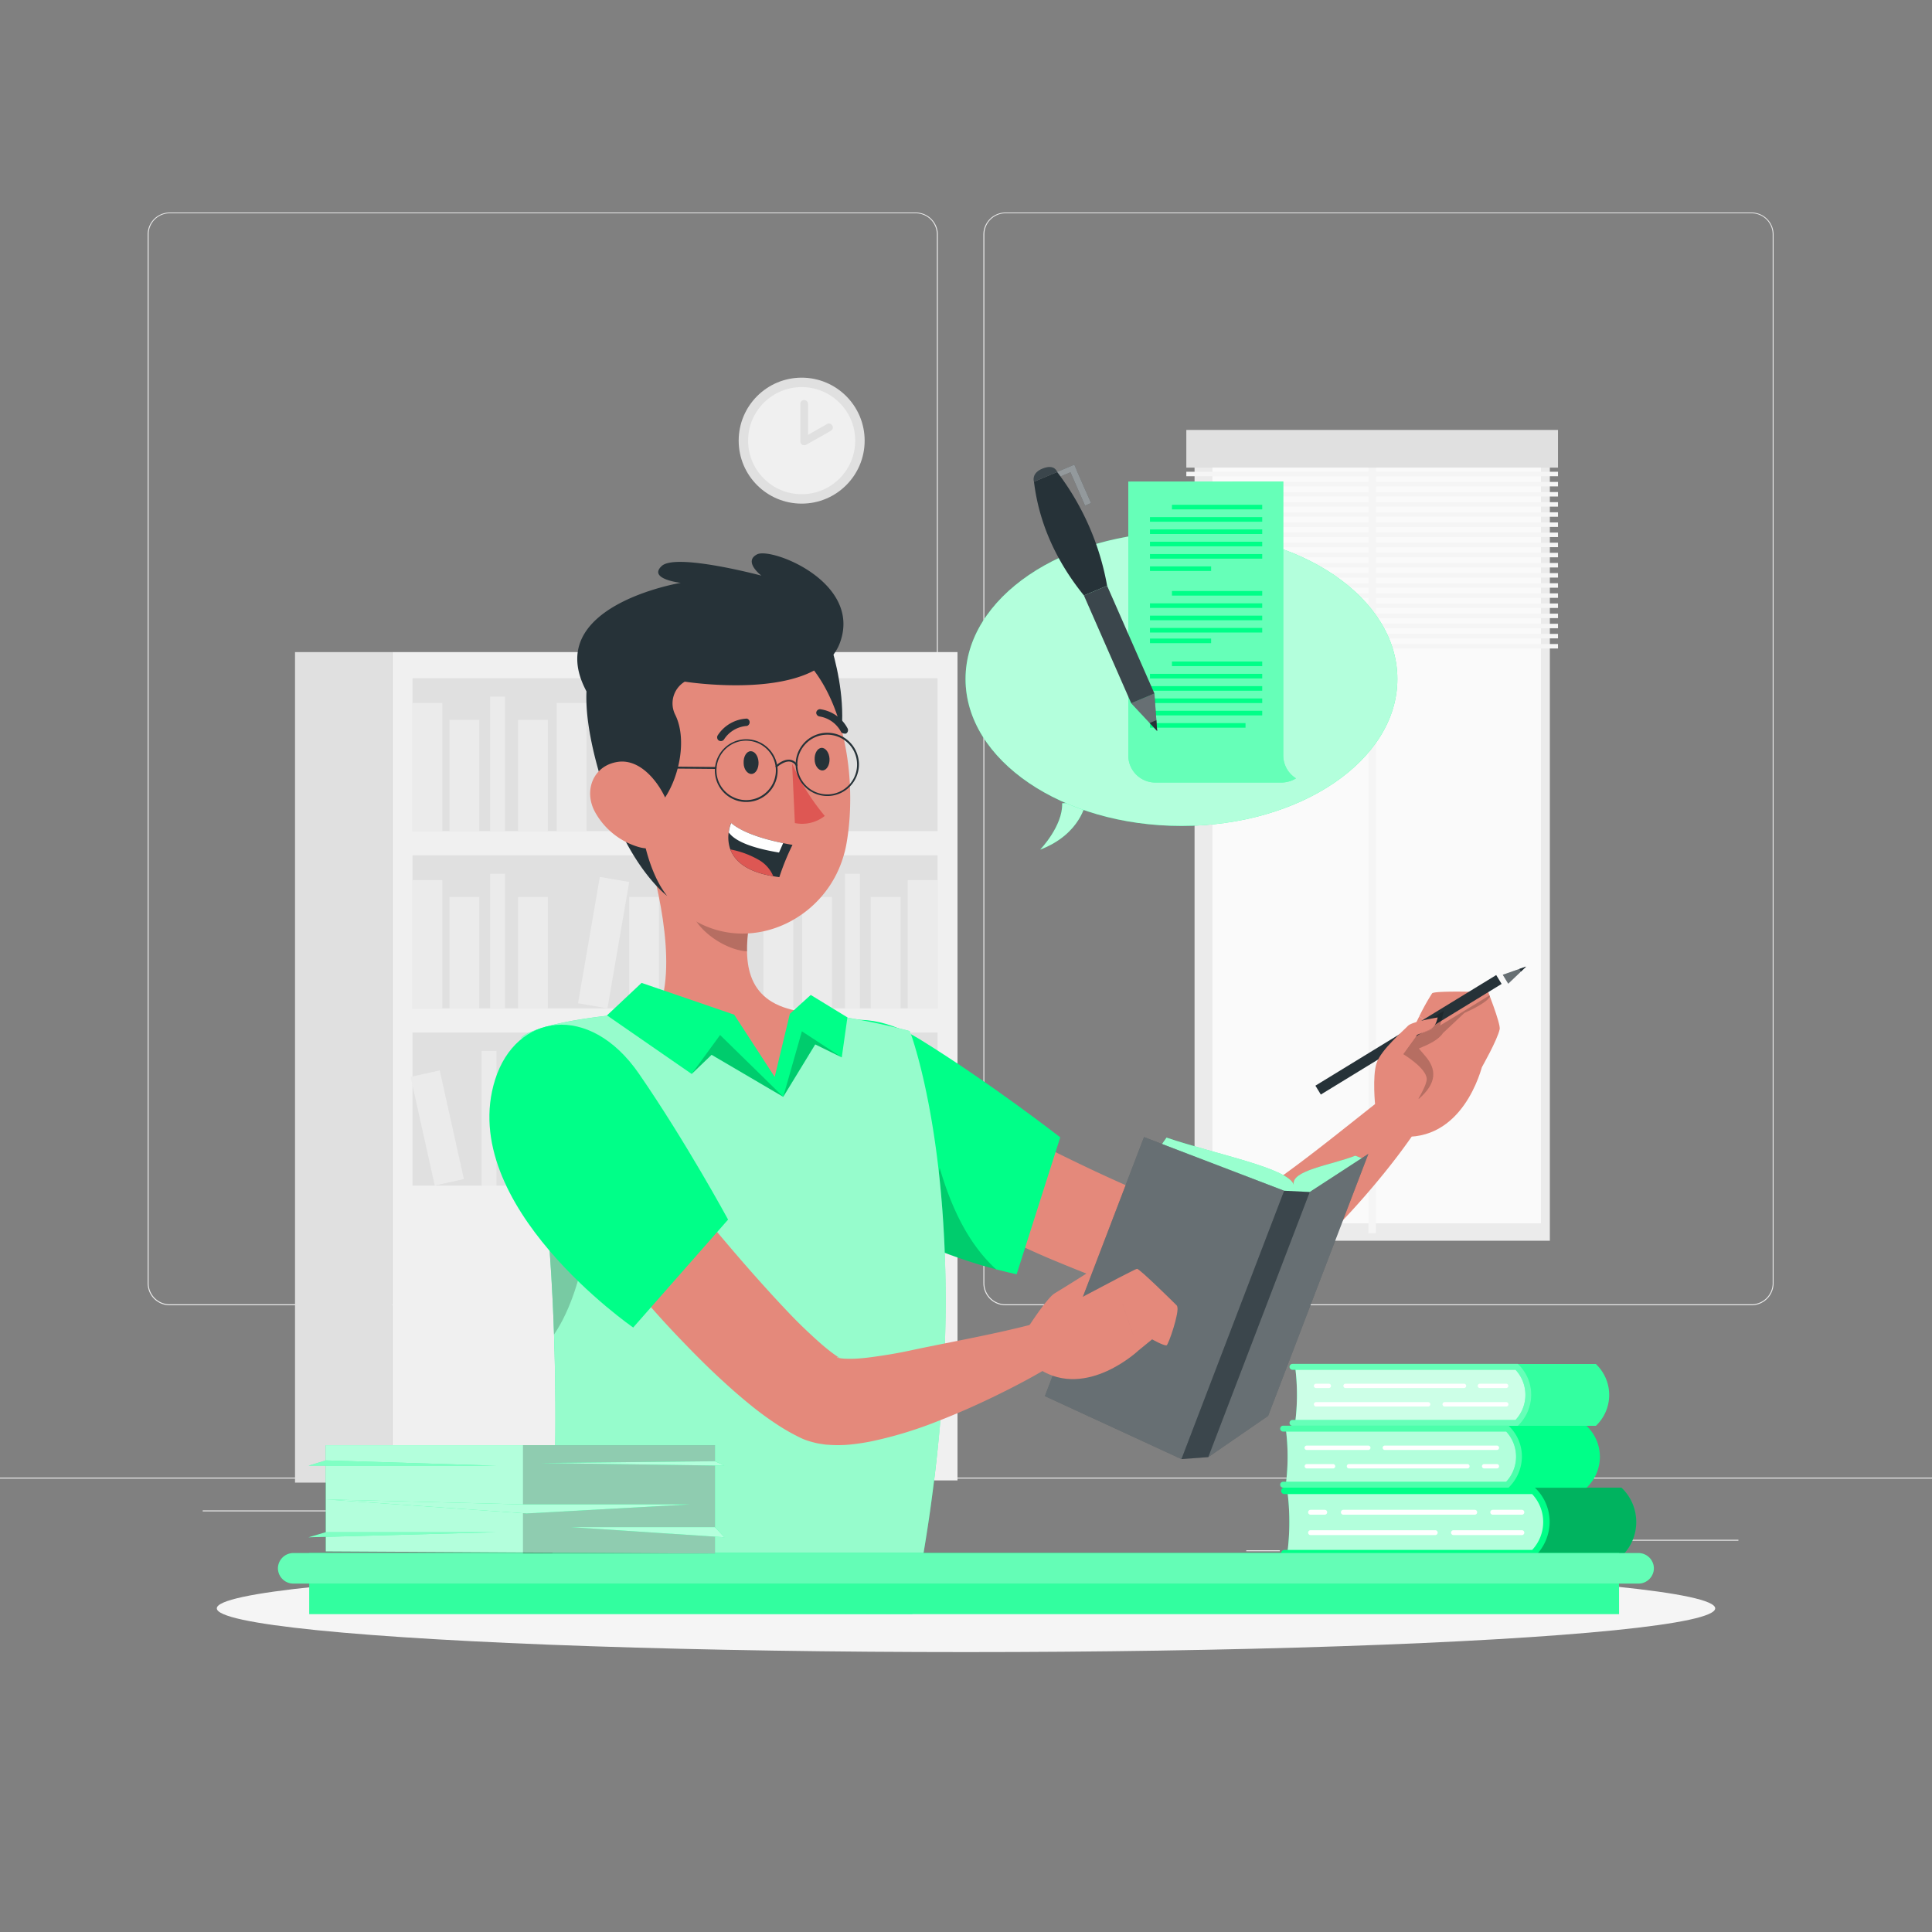 <svg xmlns="http://www.w3.org/2000/svg" viewBox="0 0 500 500"><rect x="0" y="0" width="500" height="500" fill="#808080" stroke="none"/><g id="freepik--background-complete--inject-46"><rect y="382.4" width="500" height="0.25" style="fill:#ebebeb"></rect><rect x="416.78" y="398.49" width="33.12" height="0.25" style="fill:#ebebeb"></rect><rect x="322.53" y="401.21" width="8.69" height="0.25" style="fill:#ebebeb"></rect><rect x="396.59" y="389.21" width="19.19" height="0.25" style="fill:#ebebeb"></rect><rect x="52.46" y="390.89" width="43.19" height="0.25" style="fill:#ebebeb"></rect><rect x="104.56" y="390.89" width="6.33" height="0.25" style="fill:#ebebeb"></rect><rect x="131.47" y="395.11" width="93.68" height="0.25" style="fill:#ebebeb"></rect><path d="M237,337.8H43.91a5.71,5.71,0,0,1-5.7-5.71V60.66A5.71,5.71,0,0,1,43.91,55H237a5.71,5.71,0,0,1,5.71,5.71V332.09A5.71,5.71,0,0,1,237,337.8ZM43.91,55.2a5.46,5.46,0,0,0-5.45,5.46V332.09a5.46,5.46,0,0,0,5.45,5.46H237a5.47,5.47,0,0,0,5.46-5.46V60.66A5.47,5.47,0,0,0,237,55.2Z" style="fill:#ebebeb"></path><path d="M453.31,337.8H260.21a5.72,5.72,0,0,1-5.71-5.71V60.66A5.72,5.72,0,0,1,260.21,55h193.1A5.71,5.71,0,0,1,459,60.66V332.09A5.71,5.71,0,0,1,453.31,337.8ZM260.21,55.2a5.47,5.47,0,0,0-5.46,5.46V332.09a5.47,5.47,0,0,0,5.46,5.46h193.1a5.47,5.47,0,0,0,5.46-5.46V60.66a5.47,5.47,0,0,0-5.46-5.46Z" style="fill:#ebebeb"></path><rect x="101.58" y="168.76" width="146.22" height="214.37" style="fill:#f0f0f0"></rect><rect x="106.75" y="175.51" width="135.88" height="39.59" style="fill:#e0e0e0"></rect><rect x="106.75" y="181.92" width="7.72" height="33.18" style="fill:#ebebeb"></rect><rect x="144.08" y="181.92" width="7.72" height="33.18" style="fill:#ebebeb"></rect><rect x="189.32" y="181.5" width="7.72" height="33.18" transform="translate(-30.84 35.69) rotate(-9.78)" style="fill:#ebebeb"></rect><rect x="116.32" y="186.29" width="7.72" height="28.81" style="fill:#ebebeb"></rect><rect x="134.06" y="186.29" width="7.72" height="28.81" style="fill:#ebebeb"></rect><rect x="178.84" y="186.29" width="7.72" height="28.81" style="fill:#ebebeb"></rect><rect x="157.43" y="185.8" width="7.72" height="28.81" transform="translate(-39.59 39.75) rotate(-12.53)" style="fill:#ebebeb"></rect><rect x="126.85" y="180.27" width="3.86" height="34.83" style="fill:#ebebeb"></rect><rect x="172.76" y="180.27" width="3.86" height="34.83" style="fill:#ebebeb"></rect><rect x="106.75" y="221.37" width="135.88" height="39.59" transform="translate(349.38 482.33) rotate(180)" style="fill:#e0e0e0"></rect><rect x="234.91" y="227.78" width="7.72" height="33.18" transform="translate(477.55 488.74) rotate(180)" style="fill:#ebebeb"></rect><rect x="197.59" y="227.78" width="7.72" height="33.18" transform="translate(402.9 488.74) rotate(180)" style="fill:#ebebeb"></rect><rect x="152.34" y="227.37" width="7.72" height="33.18" transform="translate(268.71 510.9) rotate(-170.22)" style="fill:#ebebeb"></rect><rect x="225.35" y="232.15" width="7.72" height="28.81" transform="translate(458.42 493.11) rotate(180)" style="fill:#ebebeb"></rect><rect x="207.61" y="232.15" width="7.72" height="28.81" transform="translate(422.93 493.11) rotate(180)" style="fill:#ebebeb"></rect><rect x="162.82" y="232.15" width="7.72" height="28.81" transform="translate(333.37 493.11) rotate(180)" style="fill:#ebebeb"></rect><rect x="184.23" y="231.66" width="7.72" height="28.81" transform="translate(318.34 527.07) rotate(-167.47)" style="fill:#ebebeb"></rect><rect x="218.67" y="226.13" width="3.86" height="34.83" transform="translate(441.21 487.09) rotate(180)" style="fill:#ebebeb"></rect><rect x="172.76" y="226.13" width="3.86" height="34.83" transform="translate(349.38 487.09) rotate(180)" style="fill:#ebebeb"></rect><rect x="106.75" y="227.78" width="7.72" height="33.18" style="fill:#ebebeb"></rect><rect x="116.32" y="232.15" width="7.72" height="28.81" style="fill:#ebebeb"></rect><rect x="134.06" y="232.15" width="7.72" height="28.81" style="fill:#ebebeb"></rect><rect x="126.85" y="226.13" width="3.86" height="34.83" style="fill:#ebebeb"></rect><rect x="106.75" y="267.23" width="135.88" height="39.59" style="fill:#e0e0e0"></rect><rect x="184.74" y="273.64" width="7.72" height="33.18" style="fill:#ebebeb"></rect><rect x="229.99" y="273.23" width="7.72" height="33.18" transform="translate(-45.83 43.93) rotate(-9.78)" style="fill:#ebebeb"></rect><rect x="156.98" y="278.01" width="7.72" height="28.81" style="fill:#ebebeb"></rect><rect x="174.73" y="278.01" width="7.72" height="28.81" style="fill:#ebebeb"></rect><rect x="219.51" y="278.01" width="7.72" height="28.81" style="fill:#ebebeb"></rect><rect x="198.1" y="277.52" width="7.72" height="28.81" transform="translate(-58.51 50.76) rotate(-12.53)" style="fill:#ebebeb"></rect><rect x="167.52" y="271.99" width="3.86" height="34.83" style="fill:#ebebeb"></rect><rect x="213.43" y="271.99" width="3.86" height="34.83" style="fill:#ebebeb"></rect><rect x="141.18" y="273.23" width="7.72" height="33.18" transform="translate(-47.12 28.85) rotate(-9.78)" style="fill:#ebebeb"></rect><rect x="130.7" y="278.01" width="7.72" height="28.81" style="fill:#ebebeb"></rect><rect x="109.29" y="277.52" width="7.72" height="28.81" transform="translate(-60.63 31.49) rotate(-12.53)" style="fill:#ebebeb"></rect><rect x="124.63" y="271.99" width="3.86" height="34.83" style="fill:#ebebeb"></rect><rect x="76.36" y="168.76" width="25.23" height="214.94" transform="translate(177.94 552.46) rotate(180)" style="fill:#e0e0e0"></rect><rect x="309.15" y="113.96" width="91.95" height="207.14" style="fill:#ebebeb"></rect><rect x="256.61" y="174.41" width="199.37" height="85.01" transform="translate(573.21 -139.38) rotate(90)" style="fill:#fafafa"></rect><rect x="354.14" y="116.85" width="1.95" height="202.31" style="fill:#f5f5f5"></rect><rect x="307.02" y="111.27" width="96.19" height="9.75" style="fill:#e0e0e0"></rect><rect x="307.02" y="122.09" width="96.19" height="1.16" style="fill:#f5f5f5"></rect><rect x="307.02" y="124.72" width="96.19" height="1.16" style="fill:#f5f5f5"></rect><rect x="307.02" y="127.34" width="96.19" height="1.16" style="fill:#f5f5f5"></rect><rect x="307.02" y="129.96" width="96.19" height="1.16" style="fill:#f5f5f5"></rect><rect x="307.02" y="132.58" width="96.19" height="1.16" style="fill:#f5f5f5"></rect><rect x="307.02" y="135.21" width="96.19" height="1.16" style="fill:#f5f5f5"></rect><rect x="307.02" y="137.83" width="96.19" height="1.16" style="fill:#f5f5f5"></rect><rect x="307.02" y="140.45" width="96.19" height="1.16" style="fill:#f5f5f5"></rect><rect x="307.02" y="143.07" width="96.19" height="1.16" style="fill:#f5f5f5"></rect><rect x="307.02" y="145.7" width="96.19" height="1.16" style="fill:#f5f5f5"></rect><rect x="307.02" y="148.32" width="96.19" height="1.16" style="fill:#f5f5f5"></rect><rect x="307.02" y="150.94" width="96.19" height="1.16" style="fill:#f5f5f5"></rect><rect x="307.02" y="153.56" width="96.19" height="1.16" style="fill:#f5f5f5"></rect><rect x="307.02" y="156.18" width="96.19" height="1.16" style="fill:#f5f5f5"></rect><rect x="307.02" y="158.81" width="96.19" height="1.16" style="fill:#f5f5f5"></rect><rect x="307.02" y="161.43" width="96.19" height="1.16" style="fill:#f5f5f5"></rect><rect x="307.02" y="164.05" width="96.19" height="1.16" style="fill:#f5f5f5"></rect><rect x="307.02" y="166.67" width="96.19" height="1.16" style="fill:#f5f5f5"></rect><circle cx="207.47" cy="114.04" r="16.3" style="fill:#e0e0e0"></circle><circle cx="207.47" cy="114.04" r="13.86" style="fill:#f0f0f0"></circle><polyline points="208.12 104.53 208.12 114.22 214.54 110.59" style="fill:#f0f0f0"></polyline><path d="M208.12,115.23a1,1,0,0,1-1-1v-9.7a1,1,0,1,1,2,0v8l4.93-2.79a1,1,0,0,1,1.36.38,1,1,0,0,1-.37,1.36l-6.43,3.64A1.05,1.05,0,0,1,208.12,115.23Z" style="fill:#e0e0e0"></path></g><g id="freepik--Shadow--inject-46"><ellipse id="freepik--path--inject-46" cx="250" cy="416.24" rx="193.89" ry="11.32" style="fill:#f5f5f5"></ellipse></g><g id="freepik--speech-bubble--inject-46"><path d="M281,207.62s-1.18,8.19-11.8,12.26c0,0,5.9-6.13,5.69-12Z" style="fill:#00FF88"></path><path d="M281,207.62s-1.18,8.19-11.8,12.26c0,0,5.9-6.13,5.69-12Z" style="fill:#fff;opacity:0.7"></path><ellipse cx="305.76" cy="175.72" rx="55.88" ry="38.03" style="fill:#00FF88"></ellipse><ellipse cx="305.76" cy="175.72" rx="55.88" ry="38.03" style="fill:#fff;opacity:0.7"></ellipse><path d="M292,124.62v70.9a7,7,0,0,0,7,7h32.6a7.33,7.33,0,0,0,3.81-1.08,7,7,0,0,1-3.3-5.94v-70.9Z" style="fill:#00FF88"></path><path d="M292,124.62v70.9a7,7,0,0,0,7,7h32.6a7.33,7.33,0,0,0,3.81-1.08,7,7,0,0,1-3.3-5.94v-70.9Z" style="fill:#fff;opacity:0.4"></path><rect x="303.3" y="130.64" width="23.36" height="1.19" style="fill:#00FF88"></rect><rect x="297.61" y="133.83" width="29.05" height="1.19" style="fill:#00FF88"></rect><rect x="297.61" y="137.01" width="29.05" height="1.19" style="fill:#00FF88"></rect><rect x="297.61" y="140.2" width="29.05" height="1.19" style="fill:#00FF88"></rect><rect x="297.61" y="143.39" width="29.05" height="1.19" style="fill:#00FF88"></rect><rect x="297.61" y="146.58" width="15.83" height="1.19" style="fill:#00FF88"></rect><rect x="303.3" y="171.2" width="23.36" height="1.19" style="fill:#00FF88"></rect><rect x="297.61" y="174.39" width="29.05" height="1.19" style="fill:#00FF88"></rect><rect x="297.61" y="177.57" width="29.05" height="1.19" style="fill:#00FF88"></rect><rect x="297.61" y="180.76" width="29.05" height="1.19" style="fill:#00FF88"></rect><rect x="297.61" y="183.95" width="29.05" height="1.19" style="fill:#00FF88"></rect><rect x="297.61" y="187.14" width="24.73" height="1.19" style="fill:#00FF88"></rect><rect x="303.3" y="152.95" width="23.36" height="1.19" style="fill:#00FF88"></rect><rect x="297.61" y="156.14" width="29.05" height="1.19" style="fill:#00FF88"></rect><rect x="297.61" y="159.33" width="29.05" height="1.19" style="fill:#00FF88"></rect><rect x="297.61" y="162.51" width="29.05" height="1.19" style="fill:#00FF88"></rect><rect x="297.61" y="165.26" width="15.83" height="1.19" style="fill:#00FF88"></rect><polygon points="282.36 130.19 278.58 121.58 278.61 121.57 278.04 120.25 277.99 120.27 276.45 120.92 276.45 120.92 272.04 122.78 272.62 124.09 277.03 122.23 280.81 130.85 282.36 130.19" style="fill:#263238"></polygon><polygon points="282.36 130.19 278.58 121.58 278.61 121.57 278.04 120.25 277.99 120.27 276.45 120.92 276.45 120.92 272.04 122.78 272.62 124.09 277.03 122.23 280.81 130.85 282.36 130.19" style="fill:#fff;opacity:0.5"></polygon><path d="M280.52,154.11q-11-13.63-12.93-29.44l6-2.52a68.24,68.24,0,0,1,12.93,29.44Z" style="fill:#263238"></path><polygon points="292.76 182 299.47 189.18 298.76 179.48 292.76 182" style="fill:#263238"></polygon><polygon points="292.76 182 297.41 186.98 299.47 189.18 298.76 179.48 292.76 182" style="fill:#fff;opacity:0.3"></polygon><polygon points="297.53 187.11 298.87 188.54 299.47 189.18 299.26 186.38 297.53 187.11" style="fill:#263238"></polygon><polygon points="292.76 182 280.52 154.11 286.51 151.59 298.76 179.48 292.76 182" style="fill:#263238"></polygon><polygon points="292.76 182 280.52 154.11 286.51 151.59 298.76 179.48 292.76 182" style="fill:#fff;opacity:0.1"></polygon><path d="M267.59,124.67l6-2.52s-.57-2.12-3.69-.92S267.59,124.67,267.59,124.67Z" style="fill:#263238"></path><path d="M267.59,124.67l6-2.52s-.57-2.12-3.69-.92S267.59,124.67,267.59,124.67Z" style="fill:#fff;opacity:0.1"></path></g><g id="freepik--Books--inject-46"><path d="M333.18,386h76.37V402h-76.4A62.45,62.45,0,0,0,333.18,386Z" style="fill:#00FF88"></path><path d="M333.18,386h76.37V402h-76.4A62.45,62.45,0,0,0,333.18,386Z" style="fill:#fff;opacity:0.7"></path><path d="M397.06,401.37a10.57,10.57,0,0,0,0-14.94L395.63,385h24l.25.24a12.25,12.25,0,0,1,0,17.31l-.25.25h-24Z" style="fill:#00FF88"></path><g style="opacity:0.3"><path d="M397.06,401.37a10.57,10.57,0,0,0,0-14.94L395.63,385h24l.25.24a12.25,12.25,0,0,1,0,17.31l-.25.25h-24Z"></path></g><path d="M332.4,402.8h64.82l.07-.07a12.57,12.57,0,0,0,3.75-8.4,12.18,12.18,0,0,0-3.57-9.09l-.25-.24H332.4a.83.83,0,0,0-.84.83h0a.83.83,0,0,0,.84.84h64.12a10.56,10.56,0,0,1,0,14.45H332.4a.84.84,0,0,0-.84.84h0A.84.84,0,0,0,332.4,402.8Z" style="fill:#00FF88"></path><path d="M339.17,392h3.67a.63.63,0,0,0,.63-.63h0a.63.63,0,0,0-.63-.63h-3.67a.63.63,0,0,0-.63.63h0A.63.63,0,0,0,339.17,392Z" style="fill:#fff"></path><path d="M347.66,392h34a.63.63,0,0,0,.63-.63h0a.63.63,0,0,0-.63-.63h-34a.63.63,0,0,0-.63.63h0A.63.63,0,0,0,347.66,392Z" style="fill:#fff"></path><path d="M386.32,392h7.54a.63.63,0,0,0,.63-.63h0a.63.63,0,0,0-.63-.63h-7.54a.63.63,0,0,0-.63.63h0A.63.63,0,0,0,386.32,392Z" style="fill:#fff"></path><path d="M339.17,397.28h32.27a.63.63,0,0,0,.63-.63h0a.63.63,0,0,0-.63-.63H339.17a.63.63,0,0,0-.63.63h0A.63.63,0,0,0,339.17,397.28Z" style="fill:#fff"></path><path d="M376.16,397.28h17.7a.63.63,0,0,0,.63-.63h0a.63.63,0,0,0-.63-.63h-17.7a.63.63,0,0,0-.63.63h0A.63.63,0,0,0,376.16,397.28Z" style="fill:#fff"></path><path d="M335.2,353.89h68.73v14.33H335.18A55.88,55.88,0,0,0,335.2,353.89Z" style="fill:#00FF88"></path><path d="M335.2,353.89h68.73v14.33H335.18A55.88,55.88,0,0,0,335.2,353.89Z" style="fill:#fff;opacity:0.8"></path><path d="M392.7,367.69a9.52,9.52,0,0,0,0-13.45L391.41,353H413l.22.22a11,11,0,0,1,0,15.58L413,369h-21.6Z" style="fill:#00FF88"></path><g style="opacity:0.2"><path d="M392.7,367.69a9.52,9.52,0,0,0,0-13.45L391.41,353H413l.22.22a11,11,0,0,1,0,15.58L413,369h-21.6Z" style="fill:#fff"></path></g><path d="M334.5,369h58.34l.06-.06a11.28,11.28,0,0,0,3.38-7.55,10.94,10.94,0,0,0-3.22-8.19l-.22-.22H334.5a.76.76,0,0,0-.76.76h0a.76.76,0,0,0,.76.75h57.71a9.52,9.52,0,0,1,0,13H334.5a.75.75,0,0,0-.76.75h0A.75.75,0,0,0,334.5,369Z" style="fill:#00FF88"></path><g style="opacity:0.4"><path d="M334.5,369h58.34l.06-.06a11.28,11.28,0,0,0,3.38-7.55,10.94,10.94,0,0,0-3.22-8.19l-.22-.22H334.5a.76.76,0,0,0-.76.76h0a.76.76,0,0,0,.76.75h57.71a9.52,9.52,0,0,1,0,13H334.5a.75.75,0,0,0-.76.75h0A.75.75,0,0,0,334.5,369Z" style="fill:#fff"></path></g><path d="M340.6,359.23h3.3a.56.56,0,0,0,.56-.56h0a.56.56,0,0,0-.56-.57h-3.3a.57.57,0,0,0-.57.57h0A.57.57,0,0,0,340.6,359.23Z" style="fill:#fff"></path><path d="M348.24,359.23h30.64a.57.57,0,0,0,.57-.56h0a.57.57,0,0,0-.57-.57H348.24a.56.56,0,0,0-.57.57h0A.56.56,0,0,0,348.24,359.23Z" style="fill:#fff"></path><path d="M383,359.23h6.79a.56.56,0,0,0,.56-.56h0a.56.56,0,0,0-.56-.57H383a.57.57,0,0,0-.57.57h0A.57.57,0,0,0,383,359.23Z" style="fill:#fff"></path><path d="M340.6,364h29a.57.57,0,0,0,.57-.57h0a.57.57,0,0,0-.57-.56h-29a.57.57,0,0,0-.57.56h0A.57.57,0,0,0,340.6,364Z" style="fill:#fff"></path><path d="M373.88,364h15.94a.56.56,0,0,0,.56-.57h0a.56.56,0,0,0-.56-.56H373.88a.56.56,0,0,0-.56.56h0A.56.56,0,0,0,373.88,364Z" style="fill:#fff"></path><path d="M332.78,369.91h68.73v14.33H332.76A55.88,55.88,0,0,0,332.78,369.91Z" style="fill:#00FF88"></path><path d="M332.78,369.91h68.73v14.33H332.76A55.88,55.88,0,0,0,332.78,369.91Z" style="fill:#fff;opacity:0.7"></path><path d="M390.28,383.71a9.52,9.52,0,0,0,0-13.45L389,369h21.6l.22.23a11,11,0,0,1,0,15.57l-.22.23H389Z" style="fill:#00FF88"></path><path d="M332.08,385h58.34l.06-.07a11.28,11.28,0,0,0,3.38-7.55,10.9,10.9,0,0,0-3.22-8.18l-.22-.23H332.08a.76.76,0,0,0-.76.76h0a.75.75,0,0,0,.76.75h57.71a9.52,9.52,0,0,1,0,13H332.08a.75.75,0,0,0-.76.75h0A.76.76,0,0,0,332.08,385Z" style="fill:#00FF88"></path><g style="opacity:0.3"><path d="M332.08,385h58.34l.06-.07a11.28,11.28,0,0,0,3.38-7.55,10.9,10.9,0,0,0-3.22-8.18l-.22-.23H332.08a.76.76,0,0,0-.76.76h0a.75.75,0,0,0,.76.75h57.71a9.52,9.52,0,0,1,0,13H332.08a.75.75,0,0,0-.76.75h0A.76.76,0,0,0,332.08,385Z" style="fill:#fff"></path></g><path d="M387.4,378.9h-3.3a.57.57,0,0,0-.57.56h0a.57.57,0,0,0,.57.57h3.3a.56.56,0,0,0,.56-.57h0A.56.56,0,0,0,387.4,378.9Z" style="fill:#fff"></path><path d="M379.76,378.9H349.12a.56.56,0,0,0-.57.56h0a.56.56,0,0,0,.57.57h30.64a.57.57,0,0,0,.57-.57h0A.57.57,0,0,0,379.76,378.9Z" style="fill:#fff"></path><path d="M345,378.9h-6.79a.57.57,0,0,0-.57.56h0a.57.57,0,0,0,.57.57H345a.56.56,0,0,0,.56-.57h0A.56.56,0,0,0,345,378.9Z" style="fill:#fff"></path><path d="M387.4,374.12h-29a.56.56,0,0,0-.57.57h0a.56.56,0,0,0,.57.56h29a.56.56,0,0,0,.56-.56h0A.56.56,0,0,0,387.4,374.12Z" style="fill:#fff"></path><path d="M354.11,374.12H338.18a.57.57,0,0,0-.57.57h0a.57.57,0,0,0,.57.56h15.93a.56.56,0,0,0,.57-.56h0A.56.56,0,0,0,354.11,374.12Z" style="fill:#fff"></path></g><g id="freepik--Character--inject-46"><path d="M255.18,289.14l14.07,7.1c4.73,2.35,9.47,4.68,14.21,6.9s9.48,4.33,14.16,6.28c2.35,1,4.68,1.86,7,2.67s4.52,1.53,6.55,2c1,.26,1.95.45,2.74.57.4.06,0,0-.2.06a.88.88,0,0,0-.29.07c-.07,0,0,0,0,.05a1.49,1.49,0,0,0,.25,0,11.73,11.73,0,0,0,2.09-.64,28.36,28.36,0,0,0,2.8-1.31c2-1,4-2.31,6.13-3.64s4.19-2.79,6.28-4.31c8.41-6,16.79-12.82,25.14-19.4l9.27,8.57c-3.26,4.67-6.68,9-10.3,13.27s-7.41,8.41-11.47,12.45A104.55,104.55,0,0,1,330,331.39a50.09,50.09,0,0,1-4.28,2.69,31.85,31.85,0,0,1-5.43,2.44c-.51.19-1.14.36-1.71.52s-1.25.3-2,.41a19.23,19.23,0,0,1-2.31.25c-.84,0-2,0-2.24,0-1.91-.11-3.65-.32-5.31-.58a84.53,84.53,0,0,1-9.2-2q-4.33-1.23-8.43-2.62c-5.49-1.85-10.74-4-15.93-6.14s-10.25-4.52-15.25-7c-2.5-1.22-5-2.45-7.46-3.75s-4.87-2.59-7.43-4Z" style="fill:#e4897b"></path><polygon points="378.75 258.5 381.32 257.45 381.68 256.7 378.75 258.5" style="opacity:0.2"></polygon><path d="M384.74,255.68l-8.26,4.54-7.3,4.1,14.33,11.86s4-7,4.61-9.83C388.41,264.93,384.74,255.68,384.74,255.68Z" style="fill:#e4897b"></path><path d="M367.32,263a58,58,0,0,1,3.31-5.93c.7-.69,11.69-.36,11.69-.36L380.54,258l-4.44,4-4.48,4.05Z" style="fill:#e4897b"></path><path d="M355.9,286.15,367.32,263l16.56,11.78S380,293.39,365,294.18Z" style="fill:#e4897b"></path><rect x="338.62" y="266.44" width="55.05" height="2.7" transform="matrix(0.85, -0.52, 0.52, 0.85, -85.95, 230.58)" style="fill:#263238"></rect><polygon points="390.33 254.57 394.96 250.15 388.92 252.27 390.33 254.57" style="fill:#263238"></polygon><polygon points="390.33 254.57 393.54 251.51 394.96 250.15 388.92 252.27 390.33 254.57" style="fill:#fff;opacity:0.3"></polygon><polygon points="393.63 251.43 394.55 250.54 394.96 250.15 393.22 250.76 393.63 251.43" style="fill:#263238"></polygon><polygon points="365.54 266.58 363.31 271.11 361.89 271.98 363.87 267.61 365.54 266.58" style="opacity:0.2"></polygon><polygon points="373.68 261.6 372.73 265.37 371.62 266.05 366.22 267.84 366.88 265.76 373.68 261.6" style="opacity:0.2"></polygon><path d="M371.62,266.05l-4.86,1.72-3.61,5,4,11.65c4.81-4.13,4.62-7.74,1.75-11.07l-1.7-2c2.63-1.08,5.09-2.24,6.25-4l5.52-5.19c4-1.78,6.3-3.39,6.63-4.26l-.06-.33-6.9,4.22Z" style="opacity:0.2"></path><path d="M355.9,286.15s-.78-7.52.35-11,7.12-8.55,8.12-9.66,7.7-2.17,7.7-2.17c-.34,1.57-1,2.87-2.53,3.36l-2.78,1.13-3.61,5s6,3.59,6.08,6.41-7.07,12.53-7.07,12.53Z" style="fill:#e4897b"></path><path d="M204.63,285.35c3.64,33.8,58.48,44.42,58.48,44.42l11.28-35.43s-17.95-14-36.3-25.34C218.87,257.12,202.71,267.55,204.63,285.35Z" style="fill:#00FF88"></path><path d="M257.81,328.51c-6.74-6.13-11.41-15.18-14.62-26.27l-3.76,19.92A130.9,130.9,0,0,0,257.81,328.51Z" style="opacity:0.2"></path><path d="M235.43,266.84s20.47,52.76.67,150.89l-93.38-.23c-.61-14.33,5.88-81.43-7.78-149,0,0,3.83-4.68,34-6.67,11.91-.79,29.2-.88,39.69.1A174.63,174.63,0,0,1,235.43,266.84Z" style="fill:#00FF88"></path><path d="M244.52,348.6c-.12,3.57-.3,7.24-.55,11-.2,3.07-.43,6.22-.71,9.44q-.52,5.76-1.25,11.84c-.38,3.31-.82,6.68-1.3,10.12q-.89,6.23-2,12.74-1.15,6.81-2.6,14l-93.38-.22c-.13-3.12.07-8.74.33-16.31.11-3,.22-6.38.32-10,.08-2.63.15-5.43.2-8.34.07-3.24.13-6.65.15-10.22q0-4.15,0-8.58c0-3.41-.06-6.93-.13-10.54,0-2.68-.13-5.4-.22-8.17-.32-9.85-.92-20.28-1.89-31.07a428.56,428.56,0,0,0-6.55-45.78s3.83-4.68,34-6.67c11.92-.79,29.2-.89,39.69.1a176,176,0,0,1,26.84,4.91S246.38,295.05,244.52,348.6Z" style="fill:#fafafa;opacity:0.6"></path><path d="M153.12,310s-.83,22.28-9.74,35.37c-.32-9.85-.92-20.28-1.89-31.07C145.13,311.51,149.1,309.86,153.12,310Z" style="opacity:0.2"></path><path d="M167.69,220.64c3.69,12.49,8.36,35.55.26,44.87,12.67,4,21.78,6.7,33,15,2.94-8.15,6.53-18.72,6.53-18.72-14.5-2.06-15.12-12.61-13.57-22.72Z" style="fill:#e4897b"></path><path d="M178.38,228.17l15.5,10.91a41.22,41.22,0,0,0-.56,7.12c-5.49-.27-13.49-5.52-14.59-11.14A18.87,18.87,0,0,1,178.38,228.17Z" style="opacity:0.2"></path><polygon points="157.09 262.78 166.04 254.37 190.01 262.6 200.49 278.71 204.41 262.38 209.82 257.49 219.31 263.3 217.85 273.65 210.98 270.29 202.7 283.86 184.16 272.98 179 277.94 157.09 262.78" style="fill:#00FF88"></polygon><polygon points="202.7 283.86 207.53 266.9 217.85 273.65 210.98 270.29 202.7 283.86" style="opacity:0.2"></polygon><polygon points="202.7 283.86 186.36 267.86 179 277.94 184.16 272.98 202.7 283.86" style="opacity:0.2"></polygon><path d="M173.65,304.37l10,12.16c3.4,4.05,6.8,8.08,10.25,12s6.95,7.78,10.45,11.45q2.64,2.76,5.31,5.23c1.77,1.65,3.52,3.23,5.18,4.5.82.64,1.61,1.19,2.28,1.62.35.22,0,0-.21,0a.74.74,0,0,0-.29-.06c-.08,0,0,0,0,.05s.1.06.24.08a11.73,11.73,0,0,0,2.17.24,29.81,29.81,0,0,0,3.09-.06c2.23-.15,4.63-.51,7.08-.89s5-.87,7.48-1.42c10.11-2.12,20.82-4,31.11-6.71l4.76,10.61c-4.87,3-9.73,5.54-14.76,8s-10.17,4.73-15.51,6.79a103.9,103.9,0,0,1-17.11,5.13c-1.58.3-3.23.56-5,.74a32.43,32.43,0,0,1-6,.06c-.54,0-1.19-.14-1.78-.22s-1.26-.22-2-.42a19.84,19.84,0,0,1-2.21-.7,21.4,21.4,0,0,1-2-.94,51.59,51.59,0,0,1-4.63-2.66,83,83,0,0,1-7.6-5.56q-3.5-2.86-6.67-5.79c-4.29-3.89-8.26-7.94-12.13-12s-7.57-8.26-11.17-12.51c-1.8-2.12-3.59-4.25-5.32-6.43s-3.43-4.33-5.19-6.67Z" style="fill:#e4897b"></path><path d="M128.14,279.39c-10.23,32.42,35.73,64.17,35.73,64.17l24.56-27.93s-10.82-20-23.08-37.77C152.51,259.25,133.53,262.32,128.14,279.39Z" style="fill:#00FF88"></path><path d="M266.4,343s4.63-7.17,6.56-8.3,10.23-6.38,10.23-6.38L291.9,334l-1.64,1.75-7-.32-5.1,1.83-1.73,8.33-7.38,8.73Z" style="fill:#e4897b"></path><polygon points="286.54 332.12 285.88 331.9 283.48 332.88 284.93 332.98 286.54 332.12" style="opacity:0.2"></polygon><path d="M299.14,298.31l2.76-3.9c12.73,4.34,31.67,7.89,32.94,12.26-.88-3.76,9.59-5.1,15.9-7.57l2.1.81-17.42,23.68Z" style="fill:#00FF88"></path><path d="M299.14,298.31l2.76-3.9c12.73,4.34,31.67,7.89,32.94,12.26-.88-3.76,9.59-5.1,15.9-7.57l2.1.81-17.42,23.68Z" style="fill:#fff;opacity:0.6"></path><polygon points="296.07 294.28 270.42 361.31 305.76 377.61 312.7 377.1 328.19 366.43 354.13 298.62 338.96 308.49 332.34 308.16 296.07 294.28" style="fill:#263238"></polygon><polygon points="296.07 294.28 270.42 361.31 305.76 377.61 332.34 308.16 296.07 294.28" style="fill:#fff;opacity:0.3"></polygon><polygon points="338.96 308.49 312.7 377.1 328.19 366.43 354.13 298.62 338.96 308.49" style="fill:#fff;opacity:0.3"></polygon><polygon points="305.76 377.61 312.7 377.1 338.96 308.49 332.34 308.16 305.76 377.61" style="fill:#fff;opacity:0.1"></polygon><path d="M304.66,338.12v0c0-.05,0-.16-.24-.39-1-1-9.48-9.36-10.16-9.36S266.4,343,266.4,343l2.65,11.39c12.24,7.78,25.62-4.92,25.62-4.92h0l3.5-2.85s2.87,1.64,3.73,1.56C302.37,348.1,305.29,339.58,304.66,338.12ZM290,336h0m.3.87,1.08,3.1,2.34,6.75Z" style="fill:#e4897b"></path><path d="M214,164s10.15,26.23-2,39.86S188.71,167,188.71,167Z" style="fill:#263238"></path><path d="M214,164s10.15,26.23-2,39.86S188.71,167,188.71,167Z" style="fill:#fff;opacity:0"></path><path d="M175,234.71c9.22,8.5,21.21,8.6,30.41,3.27a28.08,28.08,0,0,0,12.83-16.23,26.55,26.55,0,0,0,.73-2.89c3.41-18.17-.78-47.68-20.73-54.67a27.37,27.37,0,0,0-36.33,29.18C164,213.24,164.36,225,175,234.71Z" style="fill:#e4897b"></path><path d="M192.45,197.46c0,1.61,1,2.89,2.07,2.84s1.86-1.43,1.79-3.05-1-2.89-2.07-2.84S192.38,195.81,192.45,197.46Z" style="fill:#263238"></path><path d="M210.83,196.55c0,1.62,1,2.9,2.07,2.84s1.85-1.42,1.78-3-1-2.9-2.07-2.84S210.76,195,210.83,196.55Z" style="fill:#263238"></path><path d="M205,197.64a57.78,57.78,0,0,0,8.45,13.52,9.44,9.44,0,0,1-7.74,1.85Z" style="fill:#de5753"></path><path d="M186.46,191.79a1,1,0,0,0,.91-.42,7.68,7.68,0,0,1,5.95-3.5,1,1,0,0,0,0-1.9h0a9.5,9.5,0,0,0-7.56,4.31,1,1,0,0,0,.21,1.33h0A1.33,1.33,0,0,0,186.46,191.79Z" style="fill:#263238"></path><path d="M218.41,189.83a1,1,0,0,0,.57,0,1,1,0,0,0,.39-1.29h0a9.48,9.48,0,0,0-7.13-5,1,1,0,0,0-1,.88h0a1,1,0,0,0,.87,1h0a7.67,7.67,0,0,1,5.59,4.07A1,1,0,0,0,218.41,189.83Z" style="fill:#263238"></path><path d="M175.3,167.74l1.92,8.67a6.56,6.56,0,0,0-2.48,8.55c3.54,7.1.47,18.94-4.74,24.06,0,0-.49-3.18-3.11-2.16s-.26,17.58,5.77,25c0,0-8.65-6.41-14.84-23.44-5.73-15.75-7.55-29.16-4.84-35.73Z" style="fill:#263238"></path><path d="M175.3,167.74l1.92,8.67a6.56,6.56,0,0,0-2.48,8.55c3.54,7.1.47,18.94-4.74,24.06,0,0-.49-3.18-3.11-2.16s-.26,17.58,5.77,25c0,0-8.65-6.41-14.84-23.44-5.73-15.75-7.55-29.16-4.84-35.73Z" style="fill:#fff;opacity:0"></path><path d="M154,210.16a19,19,0,0,0,11.36,9.07c6.41,1.81,9.64-3.93,7.88-10-1.61-5.38-6.87-13-13.33-12.06S151,204.72,154,210.16Z" style="fill:#e4897b"></path><path d="M177.22,176.41s34.51,5.5,40.18-10.13-17.75-24.7-21.45-22.82,1.1,5.51,1.1,5.51-22.11-5.9-25.79-2.5,4.91,4.37,4.91,4.37-36.25,6-24.39,28.08A36.36,36.36,0,0,1,177.22,176.41Z" style="fill:#263238"></path><path d="M205.1,218.64a62.45,62.45,0,0,0-3.41,8.37c-.52-.07-1.05-.15-1.57-.25-7.12-1.17-10-4.07-11.11-6.93a9.24,9.24,0,0,1-.43-4.38,8.94,8.94,0,0,1,.61-2.45c3.41,2.88,10,4.49,13.49,5.2C204.16,218.52,205.1,218.64,205.1,218.64Z" style="fill:#263238"></path><path d="M202.68,218.2l-1.07,2.44c-6.7-1.12-11.27-2.81-13-5.19a8.94,8.94,0,0,1,.61-2.45C192.6,215.88,199.15,217.49,202.68,218.2Z" style="fill:#fff"></path><path d="M200.12,226.76c-7.12-1.17-10-4.07-11.11-6.93a23.24,23.24,0,0,1,7.65,2.88A8.73,8.73,0,0,1,200.12,226.76Z" style="fill:#dd5753"></path><path d="M194.72,207.4a8.44,8.44,0,0,1-2.25.13,8.12,8.12,0,1,1,2.25-.13Zm-3.13-15.57a7.72,7.72,0,0,0-3.48,1.7,7.69,7.69,0,1,0,5.6-1.82A7.5,7.5,0,0,0,191.59,191.83Z" style="fill:#263238"></path><path d="M215.7,205.85a7.89,7.89,0,0,1-2.23.13,8.18,8.18,0,0,1,1.27-16.32,8.2,8.2,0,0,1,7.53,8.8h0A8.19,8.19,0,0,1,215.7,205.85Zm-3.11-15.57a7.73,7.73,0,1,0,2.12-.12A8.32,8.32,0,0,0,212.59,190.28Zm9.43,8.16Z" style="fill:#263238"></path><path d="M206.22,198.26a.26.26,0,0,1-.26-.1,2.15,2.15,0,0,0-1.55-1.06c-1.55-.18-3.25,1.38-3.27,1.39a.25.25,0,0,1-.35,0,.24.24,0,0,1,0-.35c.08-.08,1.89-1.74,3.67-1.52a2.62,2.62,0,0,1,1.91,1.27.26.26,0,0,1-.07.35A.16.16,0,0,1,206.22,198.26Z" style="fill:#263238"></path><path d="M185.25,199h-.06l-17.48-.16a.25.25,0,1,1,0-.5l17.48.16a.25.25,0,0,1,.25.25A.27.27,0,0,1,185.25,199Z" style="fill:#263238"></path><rect x="80.03" y="401.93" width="338.98" height="15.8" style="fill:#00FF88"></rect><rect x="80.03" y="401.93" width="338.98" height="15.8" style="fill:#fafafa;opacity:0.2"></rect><path d="M424.07,401.93H75.93a4,4,0,0,0-4,3.95h0a4,4,0,0,0,4,3.95H424.07a4,4,0,0,0,3.95-3.95h0A4,4,0,0,0,424.07,401.93Z" style="fill:#00FF88"></path><path d="M424.07,401.93H75.93a4,4,0,0,0-4,3.95h0a4,4,0,0,0,4,3.95H424.07a4,4,0,0,0,3.95-3.95h0A4,4,0,0,0,424.07,401.93Z" style="fill:#fafafa;opacity:0.4"></path></g><g id="freepik--Sheets--inject-46"><polygon points="84.32 401.49 84.32 374.01 185.03 374.01 185.03 402.07 84.32 401.49" style="fill:#00FF88"></polygon><polygon points="84.32 401.49 84.32 374.01 185.03 374.01 185.03 402.07 84.32 401.49" style="fill:#fff;opacity:0.7"></polygon><rect x="135.34" y="374.01" width="49.69" height="28.06" style="opacity:0.2"></rect><polygon points="84.32 377.95 79.86 379.32 128.53 379.32 84.32 377.95" style="fill:#00FF88"></polygon><polygon points="84.32 388.04 135.34 389.34 178.5 389.34 136.28 391.68 84.32 388.04" style="fill:#00FF88"></polygon><polygon points="128.53 396.53 84.32 396.53 79.86 397.85 128.53 396.53" style="fill:#00FF88"></polygon><polygon points="139.96 378.63 185.03 378.16 187.48 379.32 139.96 378.63" style="fill:#00FF88"></polygon><polygon points="147.8 395.23 185.03 395.23 187.48 397.85 147.8 395.23" style="fill:#00FF88"></polygon><polygon points="84.32 377.95 79.86 379.32 128.53 379.32 84.32 377.95" style="fill:#fff;opacity:0.5"></polygon><polygon points="84.32 388.04 135.34 389.34 178.5 389.34 136.28 391.68 84.32 388.04" style="fill:#fff;opacity:0.7"></polygon><polygon points="128.53 396.53 84.32 396.53 79.86 397.85 128.53 396.53" style="fill:#fff;opacity:0.5"></polygon><polygon points="139.96 378.63 185.03 378.16 187.48 379.32 139.96 378.63" style="fill:#fff;opacity:0.7"></polygon><polyline points="187.48 397.85 147.8 395.23 185.03 395.23" style="fill:#fff;opacity:0.7"></polyline></g></svg>
